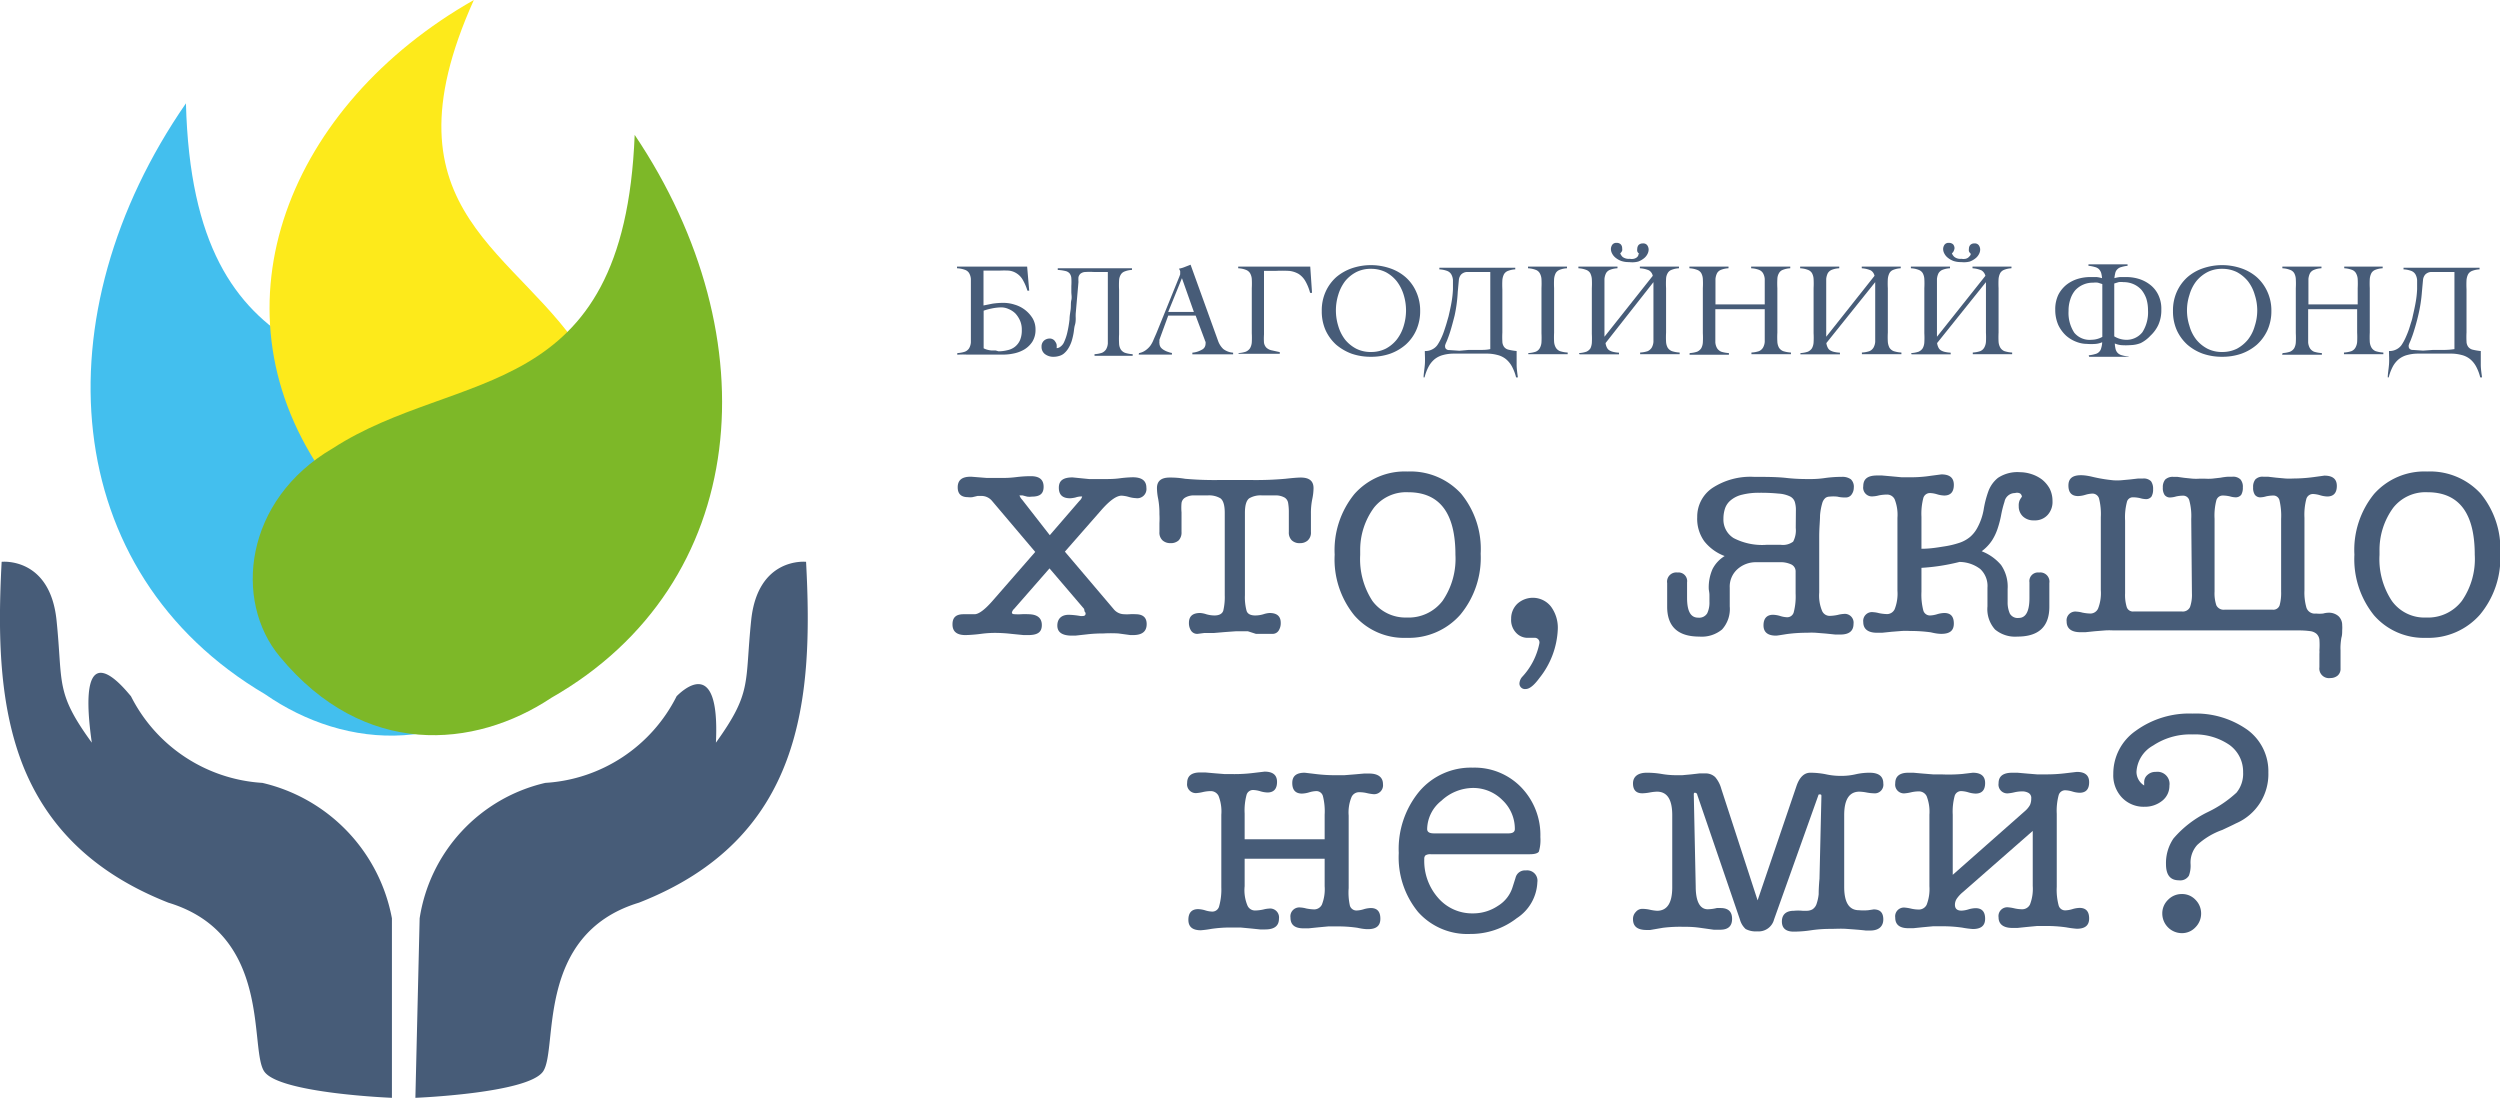 <svg id="Layer_1" data-name="Layer 1" xmlns="http://www.w3.org/2000/svg" viewBox="0 0 182.18 80"><defs><style>.cls-1{fill:#43bfee;}.cls-2{fill:#475c78;}.cls-3{fill:#fdea1b;}.cls-4{fill:#7db828;}</style></defs><path class="cls-1" d="M13.55,7.53c.53,20.72,13.26,17.92,22.74,24.24,6.71,4,7.4,11.75,3.82,16-6.54,7.7-15,6.84-20.78,2.83C4.21,41.68,2.92,22.9,13.55,7.53Z"/><path class="cls-2" d="M69.76,25.85v-.12a2.09,2.09,0,0,0,.55-.1.65.65,0,0,0,.31-.25,1,1,0,0,0,.13-.43c0-.18,0-.4,0-.67V21c0-.27,0-.49,0-.67a1,1,0,0,0-.13-.43.58.58,0,0,0-.31-.24,1.91,1.91,0,0,0-.57-.11v-.12l.73,0h3.61c.26,0,.51,0,.77,0L75,21.18l-.13,0a3.78,3.78,0,0,0-.37-.84,1.34,1.34,0,0,0-.45-.44,1.28,1.28,0,0,0-.54-.18,6.53,6.53,0,0,0-.67,0h-.58l-.27,0-.32,0v2.54l.65-.13a5.39,5.39,0,0,1,.8-.06,2.65,2.65,0,0,1,.82.13,2.28,2.28,0,0,1,1.31,1,1.59,1.59,0,0,1,.21.82,1.62,1.62,0,0,1-.23.88,1.83,1.83,0,0,1-.56.55,2.42,2.42,0,0,1-.76.3,3.58,3.58,0,0,1-.77.09l-.49,0-.52,0-.51,0H70.45C70.2,25.83,70,25.83,69.76,25.85Zm3-.25a2.69,2.69,0,0,0,.65-.08,1.32,1.32,0,0,0,.55-.25,1.29,1.29,0,0,0,.37-.48,1.83,1.83,0,0,0,.13-.75,1.62,1.62,0,0,0-.13-.68,1.87,1.87,0,0,0-.34-.52,1.54,1.54,0,0,0-.49-.32A1.32,1.32,0,0,0,73,22.4a3.55,3.55,0,0,0-.73.08,4,4,0,0,0-.59.16v2.74a1.18,1.18,0,0,0,.25.1,1.8,1.8,0,0,0,.32.06l.31,0Z"/><path class="cls-2" d="M76.78,26a1,1,0,0,1-.65-.21.65.65,0,0,1-.23-.52.57.57,0,0,1,.18-.45.63.63,0,0,1,.41-.15.45.45,0,0,1,.24.06.46.46,0,0,1,.17.17.55.55,0,0,1,.1.22,1.23,1.23,0,0,1,0,.25.45.45,0,0,0,.28-.11.79.79,0,0,0,.27-.35,3.47,3.47,0,0,0,.22-.65,8.15,8.15,0,0,0,.17-1c0-.24.05-.47.08-.71s0-.47.05-.68,0-.41,0-.59,0-.32,0-.44a4.4,4.4,0,0,0,0-.58.62.62,0,0,0-.13-.34.55.55,0,0,0-.3-.17,3.1,3.1,0,0,0-.56-.08v-.12l.78,0h4q.32,0,.63,0v.12a1.63,1.63,0,0,0-.53.11.54.54,0,0,0-.29.24.88.88,0,0,0-.12.43,6.19,6.19,0,0,0,0,.67v3.24a6.19,6.19,0,0,0,0,.67.88.88,0,0,0,.12.43.65.65,0,0,0,.31.25,2.18,2.18,0,0,0,.56.1v.12l-.74,0H80.46c-.23,0-.47,0-.7,0v-.12a2.08,2.08,0,0,0,.54-.1.68.68,0,0,0,.3-.25,1,1,0,0,0,.13-.43c0-.18,0-.4,0-.67V19.82l-.47,0-.55,0a5.4,5.4,0,0,0-.61,0,.61.61,0,0,0-.37.13.51.51,0,0,0-.14.25,2.66,2.66,0,0,0,0,.35l-.2,2.3a3.14,3.14,0,0,0,0,.32c0,.15,0,.32-.06.52s-.06.39-.1.6a5,5,0,0,1-.13.55,2.42,2.42,0,0,1-.27.58,1.57,1.57,0,0,1-.31.35.91.91,0,0,1-.34.17A1.37,1.37,0,0,1,76.78,26Z"/><path class="cls-2" d="M83,25.73a1.16,1.16,0,0,0,.49-.21,1.52,1.52,0,0,0,.34-.33,2,2,0,0,0,.23-.43q.1-.23.21-.48l1.67-4.12L86,20a.36.36,0,0,0,0-.1.64.64,0,0,0,0-.15.91.91,0,0,0-.09-.17,2.1,2.1,0,0,0,.44-.13l.41-.16,2,5.54a1.51,1.51,0,0,0,.38.6,1.33,1.33,0,0,0,.72.27v.12l-.76,0H87.49l-.29,0-.31,0v-.12a1.65,1.65,0,0,0,.68-.21.47.47,0,0,0,.28-.43.4.4,0,0,0,0-.15.94.94,0,0,1-.06-.15L87.13,23h-2l-.64,1.75a1.21,1.21,0,0,0,0,.14.27.27,0,0,0,0,.12.55.55,0,0,0,.1.31.82.82,0,0,0,.25.2,1.3,1.3,0,0,0,.3.13,1.13,1.13,0,0,0,.26.07v.12c-.19,0-.38,0-.58,0H83.56l-.58,0Zm4-3-.87-2.46-1,2.46Z"/><path class="cls-2" d="M90.23,25.73a2.09,2.09,0,0,0,.55-.1.7.7,0,0,0,.31-.25,1,1,0,0,0,.13-.43,6.19,6.19,0,0,0,0-.67V21a6.19,6.19,0,0,0,0-.67,1,1,0,0,0-.13-.43.62.62,0,0,0-.31-.24,1.71,1.71,0,0,0-.55-.11v-.12l.36,0,.46,0h3.68l.36,0h.39l.13,1.91-.14,0a3.54,3.54,0,0,0-.36-.88,1.54,1.54,0,0,0-.48-.5,1.75,1.75,0,0,0-.69-.22,9.31,9.31,0,0,0-1,0h-.42l-.22,0h-.19v4.63a4.51,4.51,0,0,0,0,.61.68.68,0,0,0,.16.34.77.77,0,0,0,.36.2l.63.14v.12l-.83,0H91c-.24,0-.48,0-.72,0Z"/><path class="cls-2" d="M99.9,26a4.26,4.26,0,0,1-1.39-.22,3.78,3.78,0,0,1-1.14-.66,3.25,3.25,0,0,1-.77-1.05,3.38,3.38,0,0,1-.28-1.41,3.3,3.3,0,0,1,.28-1.4,3.18,3.18,0,0,1,.77-1.06,3.56,3.56,0,0,1,1.14-.65,4.32,4.32,0,0,1,2.78,0,3.36,3.36,0,0,1,1.14.65,3.05,3.05,0,0,1,.77,1.06,3.3,3.3,0,0,1,.29,1.4,3.38,3.38,0,0,1-.29,1.41,3.11,3.11,0,0,1-.77,1.05,3.56,3.56,0,0,1-1.14.66A4.22,4.22,0,0,1,99.9,26Zm0-.35a2.38,2.38,0,0,0,1.08-.24,2.57,2.57,0,0,0,.8-.66,3,3,0,0,0,.51-1,3.84,3.84,0,0,0,0-2.26,3.15,3.15,0,0,0-.51-1,2.57,2.57,0,0,0-.8-.66,2.38,2.38,0,0,0-1.08-.24,2.31,2.31,0,0,0-1.07.24,2.61,2.61,0,0,0-.81.66,3.13,3.13,0,0,0-.5,1,3.84,3.84,0,0,0,0,2.26,3,3,0,0,0,.5,1,2.61,2.61,0,0,0,.81.66A2.31,2.31,0,0,0,99.9,25.65Z"/><path class="cls-2" d="M103.74,27.5c0-.25.06-.56.09-.92s0-.7,0-1a1.08,1.08,0,0,0,.56-.13,1,1,0,0,0,.35-.3,3.57,3.57,0,0,0,.29-.52,4.79,4.79,0,0,0,.23-.59c.07-.21.13-.39.18-.57s.09-.31.12-.42c.1-.43.18-.8.23-1.11a7.2,7.2,0,0,0,.09-.86c0-.27,0-.49,0-.67a1,1,0,0,0-.13-.43.6.6,0,0,0-.3-.24,1.91,1.91,0,0,0-.56-.11v-.12l.79,0h4.12c.21,0,.42,0,.62,0v.12a1.69,1.69,0,0,0-.53.11.57.57,0,0,0-.29.24,1.16,1.16,0,0,0-.12.43,6.54,6.54,0,0,0,0,.67v3.15a5.94,5.94,0,0,0,0,.65.69.69,0,0,0,.12.39.55.55,0,0,0,.32.21,4.09,4.09,0,0,0,.6.1c0,.34,0,.69,0,1s.06.67.09.92l-.13,0a3.43,3.43,0,0,0-.3-.79,1.83,1.83,0,0,0-.44-.54,1.59,1.59,0,0,0-.61-.3,3,3,0,0,0-.84-.1h-2.3a3,3,0,0,0-.83.1,1.66,1.66,0,0,0-.61.3,1.83,1.83,0,0,0-.44.54,3.43,3.43,0,0,0-.3.79Zm3.28-2,.79,0c.27,0,.53,0,.79-.06V19.82l-.47,0-.51,0h-.39l-.33,0a.64.64,0,0,0-.43.19.71.71,0,0,0-.16.39l-.08.87A10.75,10.75,0,0,1,106,23c-.12.47-.22.84-.31,1.13s-.13.39-.18.52a2.94,2.94,0,0,1-.13.32,1.6,1.6,0,0,0-.07.19.27.27,0,0,0,0,.12.21.21,0,0,0,.08.16.31.31,0,0,0,.22.07l.74.05Z"/><path class="cls-2" d="M111.37,25.73a2.08,2.08,0,0,0,.54-.1.6.6,0,0,0,.29-.25,1,1,0,0,0,.13-.43,6.54,6.54,0,0,0,0-.67V21a6.54,6.54,0,0,0,0-.67,1,1,0,0,0-.13-.43.56.56,0,0,0-.3-.24,1.83,1.83,0,0,0-.55-.11v-.12l.79,0h1.42q.33,0,.63,0v.12a1.69,1.69,0,0,0-.53.11.57.57,0,0,0-.29.24,1.16,1.16,0,0,0-.12.43,6.54,6.54,0,0,0,0,.67v3.24a6.54,6.54,0,0,0,0,.67,1,1,0,0,0,.13.43.63.63,0,0,0,.3.25,2.26,2.26,0,0,0,.56.1v.12c-.24,0-.49,0-.73,0h-1.45c-.23,0-.46,0-.69,0Z"/><path class="cls-2" d="M115.06,25.73a2.08,2.08,0,0,0,.54-.1.68.68,0,0,0,.3-.25A1.16,1.16,0,0,0,116,25a6.19,6.19,0,0,0,0-.67V21a6.19,6.19,0,0,0,0-.67,1.16,1.16,0,0,0-.12-.43.58.58,0,0,0-.31-.24,1.83,1.83,0,0,0-.55-.11v-.12l.79,0h1.43q.31,0,.63,0v.12a1.7,1.7,0,0,0-.54.11.57.57,0,0,0-.29.24,1.16,1.16,0,0,0-.12.43c0,.18,0,.4,0,.67v3.54l3.52-4.44a.6.6,0,0,0-.28-.4,2,2,0,0,0-.66-.15v-.12l.79,0h1.43q.33,0,.63,0v.12a1.69,1.69,0,0,0-.53.11.54.54,0,0,0-.29.24.88.88,0,0,0-.12.43,6.19,6.19,0,0,0,0,.67v3.24a6.19,6.19,0,0,0,0,.67,1,1,0,0,0,.12.43.65.65,0,0,0,.31.25,2.18,2.18,0,0,0,.56.1v.12c-.24,0-.49,0-.74,0h-1.44l-.7,0v-.12a2.09,2.09,0,0,0,.55-.1.71.71,0,0,0,.29-.25,1,1,0,0,0,.13-.43c0-.18,0-.4,0-.67V20.56L117,25a1,1,0,0,0,.09.31.51.51,0,0,0,.17.21,1,1,0,0,0,.29.12,2.22,2.22,0,0,0,.43.06v.12c-.24,0-.49,0-.73,0h-1.45c-.23,0-.46,0-.69,0Zm3.66-6.63a1.71,1.71,0,0,1-.57-.08,1.46,1.46,0,0,1-.41-.23.94.94,0,0,1-.26-.31.72.72,0,0,1-.09-.34.57.57,0,0,1,.09-.29.35.35,0,0,1,.33-.15.39.39,0,0,1,.3.11.4.4,0,0,1,.1.28.54.54,0,0,1,0,.18.55.55,0,0,1-.14.19.71.71,0,0,0,.18.27.76.76,0,0,0,.51.13.81.81,0,0,0,.29,0,.58.58,0,0,0,.21-.09.71.71,0,0,0,.12-.13c0-.05,0-.1.07-.14a.45.45,0,0,1-.14-.19.62.62,0,0,1,0-.18.45.45,0,0,1,.1-.28.42.42,0,0,1,.31-.11.35.35,0,0,1,.33.15.57.57,0,0,1,.09.29.72.72,0,0,1-.09.34.94.94,0,0,1-.26.31,1.46,1.46,0,0,1-.41.23A1.71,1.71,0,0,1,118.72,19.1Z"/><path class="cls-2" d="M123.13,25.73a2.08,2.08,0,0,0,.54-.1.68.68,0,0,0,.3-.25,1,1,0,0,0,.12-.43,6.19,6.19,0,0,0,0-.67V21a6.19,6.19,0,0,0,0-.67,1,1,0,0,0-.12-.43.58.58,0,0,0-.31-.24,1.83,1.83,0,0,0-.55-.11v-.12l.79,0h1.43q.32,0,.63,0v.12a1.7,1.7,0,0,0-.54.11.57.57,0,0,0-.29.24,1.16,1.16,0,0,0-.12.43c0,.18,0,.4,0,.67v1.18h3.59V21c0-.27,0-.49,0-.67a1,1,0,0,0-.13-.43.6.6,0,0,0-.3-.24,1.84,1.84,0,0,0-.56-.11v-.12l.79,0h1.43q.33,0,.63,0v.12a1.69,1.69,0,0,0-.53.11.54.54,0,0,0-.29.24.88.88,0,0,0-.12.43,6.19,6.19,0,0,0,0,.67v3.24a6.19,6.19,0,0,0,0,.67,1,1,0,0,0,.12.43.65.65,0,0,0,.31.25,2.26,2.26,0,0,0,.56.1v.12c-.24,0-.49,0-.73,0h-1.45l-.7,0v-.12a2.09,2.09,0,0,0,.55-.1.65.65,0,0,0,.29-.25,1,1,0,0,0,.13-.43c0-.18,0-.4,0-.67V22.53H125v1.75c0,.27,0,.49,0,.67a1,1,0,0,0,.13.43.68.68,0,0,0,.3.25,2.36,2.36,0,0,0,.56.1v.12c-.24,0-.49,0-.73,0h-1.44c-.24,0-.47,0-.7,0Z"/><path class="cls-2" d="M131.2,25.73a2.08,2.08,0,0,0,.54-.1.68.68,0,0,0,.3-.25,1,1,0,0,0,.12-.43,6.19,6.19,0,0,0,0-.67V21a6.19,6.19,0,0,0,0-.67,1,1,0,0,0-.12-.43.58.58,0,0,0-.31-.24,1.77,1.77,0,0,0-.55-.11v-.12l.79,0h1.43q.32,0,.63,0v.12a1.7,1.7,0,0,0-.54.11.62.62,0,0,0-.29.24,1.16,1.16,0,0,0-.12.43c0,.18,0,.4,0,.67v3.54l3.52-4.44a.6.6,0,0,0-.28-.4,2,2,0,0,0-.65-.15v-.12l.78,0h1.43q.33,0,.63,0v.12a1.69,1.69,0,0,0-.53.11.54.54,0,0,0-.29.24,1.16,1.16,0,0,0-.12.43,6.19,6.19,0,0,0,0,.67v3.24a6.19,6.19,0,0,0,0,.67,1.16,1.16,0,0,0,.12.43.65.65,0,0,0,.31.25,2.26,2.26,0,0,0,.56.1v.12c-.24,0-.49,0-.73,0h-1.45l-.7,0v-.12a2.09,2.09,0,0,0,.55-.1.65.65,0,0,0,.29-.25,1,1,0,0,0,.13-.43c0-.18,0-.4,0-.67V20.56L133.09,25a1,1,0,0,0,.09.31.51.51,0,0,0,.17.21,1,1,0,0,0,.29.12,2.34,2.34,0,0,0,.44.06v.12l-.74,0H131.9c-.24,0-.47,0-.7,0Z"/><path class="cls-2" d="M139.27,25.73a2.08,2.08,0,0,0,.54-.1.68.68,0,0,0,.3-.25,1,1,0,0,0,.12-.43,6.19,6.19,0,0,0,0-.67V21a6.19,6.19,0,0,0,0-.67,1,1,0,0,0-.12-.43.58.58,0,0,0-.31-.24,1.77,1.77,0,0,0-.55-.11v-.12l.79,0h1.43q.32,0,.63,0v.12a1.7,1.7,0,0,0-.54.11.62.62,0,0,0-.29.24,1.16,1.16,0,0,0-.12.43c0,.18,0,.4,0,.67v3.54l3.53-4.44a.65.65,0,0,0-.29-.4,2,2,0,0,0-.65-.15v-.12l.79,0h1.42q.33,0,.63,0v.12a1.69,1.69,0,0,0-.53.11.57.57,0,0,0-.29.24,1.16,1.16,0,0,0-.12.43,6.54,6.54,0,0,0,0,.67v3.24a6.54,6.54,0,0,0,0,.67,1,1,0,0,0,.13.43.63.63,0,0,0,.3.25,2.26,2.26,0,0,0,.56.1v.12c-.24,0-.49,0-.73,0h-1.45c-.23,0-.46,0-.69,0v-.12a2.08,2.08,0,0,0,.54-.1.6.6,0,0,0,.29-.25,1,1,0,0,0,.13-.43,6.54,6.54,0,0,0,0-.67V20.56L141.16,25a1,1,0,0,0,.09.31.51.51,0,0,0,.17.21,1,1,0,0,0,.29.12,2.34,2.34,0,0,0,.44.06v.12l-.74,0H140c-.24,0-.47,0-.7,0Zm3.66-6.63a1.71,1.71,0,0,1-.57-.08,1.46,1.46,0,0,1-.41-.23.94.94,0,0,1-.26-.31.72.72,0,0,1-.09-.34.57.57,0,0,1,.09-.29.35.35,0,0,1,.33-.15.42.42,0,0,1,.31.11.45.45,0,0,1,.1.28.62.62,0,0,1-.05.18.45.45,0,0,1-.14.19.64.64,0,0,0,.19.27.71.71,0,0,0,.5.13.87.87,0,0,0,.3,0,.53.53,0,0,0,.2-.09l.13-.13a.53.53,0,0,0,.06-.14.55.55,0,0,1-.14-.19.54.54,0,0,1,0-.18.4.4,0,0,1,.1-.28.39.39,0,0,1,.3-.11.35.35,0,0,1,.33.15.57.57,0,0,1,.09.29.72.72,0,0,1-.09.34.94.94,0,0,1-.26.31,1.46,1.46,0,0,1-.41.23A1.71,1.71,0,0,1,142.93,19.1Z"/><path class="cls-2" d="M152.21,25.89a2.31,2.31,0,0,0,.47-.09.57.57,0,0,0,.44-.44,1.53,1.53,0,0,0,.07-.42,1.54,1.54,0,0,1-.47.12,4,4,0,0,1-.65,0,2.14,2.14,0,0,1-.76-.15,2.42,2.42,0,0,1-.75-.45,2.54,2.54,0,0,1-.57-.78,2.76,2.76,0,0,1-.22-1.12,2.44,2.44,0,0,1,.23-1.09,2.28,2.28,0,0,1,.6-.73,2.55,2.55,0,0,1,.82-.42,3.11,3.11,0,0,1,.9-.13l.47,0a2.7,2.7,0,0,1,.39.08,1.93,1.93,0,0,0-.07-.4.76.76,0,0,0-.16-.26.62.62,0,0,0-.29-.15,2.31,2.31,0,0,0-.47-.09v-.11l.79,0h1.43l.63,0v.11a2.23,2.23,0,0,0-.45.09.58.58,0,0,0-.28.15.54.54,0,0,0-.16.26,3,3,0,0,0-.07.4,2.57,2.57,0,0,1,.4-.08l.47,0a3.11,3.11,0,0,1,.9.13,2.55,2.55,0,0,1,.82.42,2.05,2.05,0,0,1,.6.73,2.31,2.31,0,0,1,.23,1.09,2.6,2.6,0,0,1-.22,1.12,2.54,2.54,0,0,1-.57.78A2.49,2.49,0,0,1,156,25a2.18,2.18,0,0,1-.76.15,4.22,4.22,0,0,1-.67,0,1.55,1.55,0,0,1-.46-.12,2.11,2.11,0,0,0,.06.42.64.64,0,0,0,.16.28.66.66,0,0,0,.3.16,2.54,2.54,0,0,0,.49.09V26l-.74,0h-1.44l-.7,0Zm.2-1.13a1.67,1.67,0,0,0,.79-.21V20.7l-.32-.1a1.27,1.27,0,0,0-.34,0,1.73,1.73,0,0,0-1.32.56,1.93,1.93,0,0,0-.35.65,2.57,2.57,0,0,0-.13.85,2.62,2.62,0,0,0,.42,1.59A1.45,1.45,0,0,0,152.41,24.76Zm2.46,0a1.47,1.47,0,0,0,1.25-.55,2.69,2.69,0,0,0,.41-1.59,2.86,2.86,0,0,0-.12-.85,2.14,2.14,0,0,0-.36-.65,1.7,1.7,0,0,0-.57-.41,1.79,1.79,0,0,0-.75-.15,1.22,1.22,0,0,0-.34,0l-.32.1v3.85A1.71,1.71,0,0,0,154.87,24.76Z"/><path class="cls-2" d="M161.93,26a4.26,4.26,0,0,1-1.39-.22,3.56,3.56,0,0,1-1.14-.66,3.25,3.25,0,0,1-.77-1.05,3.38,3.38,0,0,1-.28-1.41,3.3,3.3,0,0,1,.28-1.4,3.18,3.18,0,0,1,.77-1.06,3.36,3.36,0,0,1,1.14-.65,4.32,4.32,0,0,1,2.78,0,3.36,3.36,0,0,1,1.14.65,3.18,3.18,0,0,1,.77,1.06,3.3,3.3,0,0,1,.29,1.4,3.38,3.38,0,0,1-.29,1.41,3.25,3.25,0,0,1-.77,1.05,3.56,3.56,0,0,1-1.14.66A4.26,4.26,0,0,1,161.93,26Zm0-.35a2.38,2.38,0,0,0,1.08-.24,2.69,2.69,0,0,0,.8-.66,2.83,2.83,0,0,0,.5-1,3.64,3.64,0,0,0,0-2.26,2.93,2.93,0,0,0-.5-1,2.69,2.69,0,0,0-.8-.66,2.38,2.38,0,0,0-1.08-.24,2.31,2.31,0,0,0-1.07.24,2.61,2.61,0,0,0-.81.66,2.93,2.93,0,0,0-.5,1,3.64,3.64,0,0,0,0,2.26,2.83,2.83,0,0,0,.5,1,2.61,2.61,0,0,0,.81.66A2.31,2.31,0,0,0,161.93,25.65Z"/><path class="cls-2" d="M166.34,25.73a2.08,2.08,0,0,0,.54-.1.68.68,0,0,0,.3-.25,1,1,0,0,0,.12-.43,6.19,6.19,0,0,0,0-.67V21a6.19,6.19,0,0,0,0-.67,1,1,0,0,0-.12-.43.58.58,0,0,0-.31-.24,1.77,1.77,0,0,0-.55-.11v-.12l.79,0h1.43q.32,0,.63,0v.12a1.57,1.57,0,0,0-.53.11.6.6,0,0,0-.3.24,1.16,1.16,0,0,0-.12.43c0,.18,0,.4,0,.67v1.18h3.59V21a6.54,6.54,0,0,0,0-.67,1,1,0,0,0-.13-.43.56.56,0,0,0-.3-.24,1.83,1.83,0,0,0-.55-.11v-.12l.79,0H173q.33,0,.63,0v.12a1.69,1.69,0,0,0-.53.11.57.57,0,0,0-.29.24,1.16,1.16,0,0,0-.12.43,6.54,6.54,0,0,0,0,.67v3.24a6.54,6.54,0,0,0,0,.67,1,1,0,0,0,.13.43.63.63,0,0,0,.3.25,2.26,2.26,0,0,0,.56.1v.12c-.24,0-.49,0-.73,0H171.5c-.23,0-.46,0-.69,0v-.12a2.08,2.08,0,0,0,.54-.1.6.6,0,0,0,.29-.25,1,1,0,0,0,.13-.43,6.54,6.54,0,0,0,0-.67V22.53H168.2v1.75c0,.27,0,.49,0,.67a1,1,0,0,0,.13.43.68.68,0,0,0,.3.25,2.36,2.36,0,0,0,.57.1v.12l-.74,0H167c-.24,0-.47,0-.7,0Z"/><path class="cls-2" d="M174,27.5c0-.25.06-.56.09-.92s0-.7,0-1a1.08,1.08,0,0,0,.56-.13,1,1,0,0,0,.35-.3,3.57,3.57,0,0,0,.29-.52c.09-.2.17-.39.24-.59s.12-.39.18-.57.09-.31.11-.42c.1-.43.18-.8.23-1.11a7.2,7.2,0,0,0,.09-.86c0-.27,0-.49,0-.67a1,1,0,0,0-.13-.43.6.6,0,0,0-.3-.24,1.84,1.84,0,0,0-.56-.11v-.12l.79,0h4.12l.63,0v.12a1.7,1.7,0,0,0-.54.11.57.57,0,0,0-.29.24,1.16,1.16,0,0,0-.12.43,6.54,6.54,0,0,0,0,.67v3.15a5.94,5.94,0,0,0,0,.65.69.69,0,0,0,.12.39.58.58,0,0,0,.32.21,4.09,4.09,0,0,0,.6.1c0,.34,0,.69,0,1s.06.67.09.92l-.13,0a3.43,3.43,0,0,0-.3-.79,1.83,1.83,0,0,0-.44-.54,1.59,1.59,0,0,0-.61-.3,3,3,0,0,0-.84-.1h-2.3a3,3,0,0,0-.83.1,1.66,1.66,0,0,0-.61.3,1.83,1.83,0,0,0-.44.54,3.43,3.43,0,0,0-.3.79Zm3.29-2,.79,0q.39,0,.78-.06V19.82l-.47,0-.51,0h-.39l-.33,0a.64.64,0,0,0-.43.19.71.71,0,0,0-.16.39l-.08.87a10.75,10.75,0,0,1-.27,1.72c-.11.47-.22.84-.31,1.13s-.13.39-.18.52a2.94,2.94,0,0,1-.13.32,1.6,1.6,0,0,0-.07.19.27.27,0,0,0,0,.12.21.21,0,0,0,.08.16.31.31,0,0,0,.22.07l.74.05Z"/><path class="cls-2" d="M.12,40.94s3.52-.38,4,4.26S4,50.42,6.69,54.12c-1.24-8.73,2.6-3.64,2.85-3.39a11.52,11.52,0,0,0,9.58,6.32,12.49,12.49,0,0,1,9.44,9.87c0,1.27,0,13.08,0,13.08s-8.15-.32-9.29-1.9.64-10-7-12.32C6.61,63.55,3.45,60.08,1.76,56-.09,51.47-.16,46.19.12,40.94Z"/><path class="cls-2" d="M58.74,40.94s-3.52-.38-4,4.26.09,5.22-2.57,8.92c.32-6.6-2.6-3.64-2.86-3.39a11.48,11.48,0,0,1-9.57,6.32,12,12,0,0,0-9.16,9.87L30.27,80s8.14-.32,9.29-1.9-.64-10,7-12.32C58.52,61.1,59.28,51,58.74,40.94Z"/><path class="cls-2" d="M72.29,43.83l3.15-3.61L72.29,36.5a1,1,0,0,0-.78-.36l-.27,0-.38.09a1.29,1.29,0,0,1-.32,0q-.75,0-.75-.72c0-.52.31-.77.93-.77h.07l1.13.09c.38,0,.7,0,1,0s.63,0,1.12-.06.84-.07,1.08-.07c.62,0,.93.25.93.77s-.28.72-.86.72a1.27,1.27,0,0,1-.34,0l-.34-.09h-.13c-.06,0-.09,0-.09,0a.91.91,0,0,0,.2.32L76.5,39l2.16-2.5a.62.62,0,0,0,.2-.32s0,0-.11,0a1.41,1.41,0,0,0-.37.07,2,2,0,0,1-.4.06c-.55,0-.82-.25-.82-.77s.32-.75,1-.75l1.21.12c.33,0,.68,0,1.06,0s.78,0,1.2-.06a8.67,8.67,0,0,1,.91-.07c.67,0,1,.25,1,.77a.67.67,0,0,1-.77.75,2.16,2.16,0,0,1-.52-.09,2.24,2.24,0,0,0-.52-.09q-.56,0-1.5,1.08l-2.63,3,3.54,4.17a1,1,0,0,0,.77.39,3.21,3.21,0,0,0,.42,0,2.82,2.82,0,0,1,.42,0q.81,0,.81.72c0,.53-.32.8-1,.8h-.18l-.89-.12a9.75,9.75,0,0,0-1.08,0,10.14,10.14,0,0,0-1.23.07l-.82.09h-.25c-.71,0-1.06-.25-1.06-.73s.28-.79.84-.79a5.73,5.73,0,0,1,.84.09.51.51,0,0,0,.16,0c.15,0,.22-.06.22-.18a.19.19,0,0,0-.07-.14L79,44.37l-2.52-2.95L73.9,44.37a.49.49,0,0,0-.16.27c0,.08.07.12.22.12a3.89,3.89,0,0,0,.48,0,3.5,3.5,0,0,1,.48,0c.65,0,1,.26,1,.79s-.32.73-1,.73H74.6l-.91-.09a10.89,10.89,0,0,0-1.2-.07,7.61,7.61,0,0,0-1,.07,10.8,10.8,0,0,1-1.13.09c-.64,0-.95-.26-.95-.78s.27-.74.81-.74l.41,0,.41,0Q71.49,44.73,72.29,43.83Z"/><path class="cls-2" d="M87.28,46.19a.53.53,0,0,1-.49-.24,1,1,0,0,1-.15-.56c0-.48.27-.72.82-.72a1.76,1.76,0,0,1,.44.09,2.18,2.18,0,0,0,.6.09c.35,0,.56-.12.64-.34a4.3,4.3,0,0,0,.11-1.14v-6c0-.56-.11-.91-.32-1.06a1.62,1.62,0,0,0-.9-.21q-.69,0-1.08,0a1.23,1.23,0,0,0-.6.17.55.55,0,0,0-.25.39,3.86,3.86,0,0,0,0,.68c0,.07,0,.18,0,.3l0,.41c0,.15,0,.29,0,.42s0,.24,0,.3a.82.82,0,0,1-.21.61.85.85,0,0,1-.61.2.84.84,0,0,1-.55-.19.76.76,0,0,1-.24-.62c0-.17,0-.39,0-.65a5.73,5.73,0,0,0,0-.65,5.85,5.85,0,0,0-.09-1.11,4.07,4.07,0,0,1-.09-.79c0-.52.31-.77.93-.77.21,0,.58,0,1.12.09a24.08,24.08,0,0,0,2.44.09h2.42a24,24,0,0,0,2.44-.09c.54-.06.91-.09,1.13-.09.62,0,.93.25.93.77a4.07,4.07,0,0,1-.09.79,5.07,5.07,0,0,0-.1,1.11c0,.17,0,.39,0,.65s0,.48,0,.65a.76.76,0,0,1-.24.62.82.82,0,0,1-.55.19.81.81,0,0,1-.6-.2.79.79,0,0,1-.22-.61c0-.06,0-.16,0-.3l0-.42c0-.14,0-.28,0-.41s0-.23,0-.3a3.86,3.86,0,0,0-.05-.68.57.57,0,0,0-.24-.39,1.31,1.31,0,0,0-.61-.17c-.26,0-.62,0-1.07,0a1.63,1.63,0,0,0-.91.21c-.21.15-.32.5-.32,1.06v6a3.83,3.83,0,0,0,.12,1.14c.07.22.28.34.63.34a2.08,2.08,0,0,0,.6-.09,1.85,1.85,0,0,1,.44-.09c.55,0,.82.24.82.72a1,1,0,0,1-.15.56.52.52,0,0,1-.48.24l-.48,0-.7,0L90.93,46,90.09,46l-.84.06-.82.07-.69,0Z"/><path class="cls-2" d="M102.5,46.48a4.8,4.8,0,0,1-3.81-1.64,6.47,6.47,0,0,1-1.43-4.42A6.47,6.47,0,0,1,98.7,36a4.9,4.9,0,0,1,3.87-1.64,5,5,0,0,1,3.9,1.61,6.36,6.36,0,0,1,1.43,4.38,6.5,6.5,0,0,1-1.48,4.44A5,5,0,0,1,102.5,46.48Zm.11-10.61A3,3,0,0,0,100.12,37a5.2,5.2,0,0,0-1,3.15v.29a5.58,5.58,0,0,0,.89,3.35A3,3,0,0,0,102.52,45a3.11,3.11,0,0,0,2.6-1.21,5.42,5.42,0,0,0,.94-3.37Q106.06,35.87,102.61,35.87Z"/><path class="cls-2" d="M112.18,46.87a.34.34,0,0,0-.38-.39h-.46a1.14,1.14,0,0,1-.87-.38,1.35,1.35,0,0,1-.35-1,1.49,1.49,0,0,1,.45-1.1,1.68,1.68,0,0,1,2.45.2,2.6,2.6,0,0,1,.5,1.65,6.09,6.09,0,0,1-1.34,3.56c-.39.53-.72.8-1,.8a.4.4,0,0,1-.45-.46.81.81,0,0,1,.18-.41A5,5,0,0,0,112.18,46.87Z"/><path class="cls-2" d="M124.52,42.9a3.29,3.29,0,0,1,.28-1.44,2.39,2.39,0,0,1,.88-.94,3.42,3.42,0,0,1-1.48-1.07,2.8,2.8,0,0,1-.52-1.77,2.52,2.52,0,0,1,1.09-2.11,5.06,5.06,0,0,1,3.06-.82c.85,0,1.64,0,2.36.08s1.29.08,1.7.08a7.16,7.16,0,0,0,1.13-.08,8.79,8.79,0,0,1,1.19-.08,1.05,1.05,0,0,1,.67.18.75.75,0,0,1,.21.61.85.85,0,0,1-.15.48.5.5,0,0,1-.46.23,2.17,2.17,0,0,1-.59-.06,2.79,2.79,0,0,0-.57,0,.52.52,0,0,0-.29.09.77.77,0,0,0-.24.39,4.36,4.36,0,0,0-.16.89c0,.38-.06.9-.06,1.55v4.07a2.89,2.89,0,0,0,.21,1.34.6.6,0,0,0,.54.36,3.07,3.07,0,0,0,.6-.07,2.15,2.15,0,0,1,.42-.07.64.64,0,0,1,.73.72c0,.52-.32.78-.95.78l-.38,0-.68-.07-.75-.06a5.1,5.1,0,0,0-.6,0,11.09,11.09,0,0,0-1.53.1c-.43.07-.68.11-.76.11-.6,0-.91-.25-.91-.75s.24-.77.7-.77a2,2,0,0,1,.52.09,1.9,1.9,0,0,0,.49.09.49.49,0,0,0,.49-.35,4.56,4.56,0,0,0,.14-1.38V41.67a.56.56,0,0,0-.32-.54,1.84,1.84,0,0,0-.85-.16H128a2,2,0,0,0-1.38.5,1.7,1.7,0,0,0-.57,1.36c0,.24,0,.48,0,.71s0,.45,0,.65a2.22,2.22,0,0,1-.56,1.68,2.32,2.32,0,0,1-1.65.52c-1.57,0-2.35-.73-2.35-2.18V42.49a.67.67,0,0,1,.75-.77.63.63,0,0,1,.7.72v1.12c0,1,.27,1.45.81,1.45a.68.68,0,0,0,.66-.32,1.82,1.82,0,0,0,.16-.84c0-.12,0-.28,0-.48S124.52,43,124.52,42.9Zm6.35-5.69a2,2,0,0,0-.08-.64.69.69,0,0,0-.36-.4,2.26,2.26,0,0,0-.81-.2,13.11,13.11,0,0,0-1.42-.06,4.9,4.9,0,0,0-1.25.14,2,2,0,0,0-.81.39,1.34,1.34,0,0,0-.43.6,2.39,2.39,0,0,0-.12.77,1.58,1.58,0,0,0,.74,1.4,4.51,4.51,0,0,0,2.43.49h1a1.24,1.24,0,0,0,.91-.23,1.76,1.76,0,0,0,.19-1Z"/><path class="cls-2" d="M146.84,35.93a.78.78,0,0,0-.77.64,7.57,7.57,0,0,0-.25,1,7.32,7.32,0,0,1-.24.92,3.9,3.9,0,0,1-.41.88,3.13,3.13,0,0,1-.76.8,3.53,3.53,0,0,1,1.41,1,2.78,2.78,0,0,1,.48,1.75c0,.12,0,.28,0,.47s0,.36,0,.48a2,2,0,0,0,.16.84.65.65,0,0,0,.65.32c.52,0,.78-.49.78-1.45V42.44a.63.63,0,0,1,.7-.72.67.67,0,0,1,.75.77v1.72c0,1.45-.77,2.18-2.33,2.18a2.28,2.28,0,0,1-1.63-.52,2.22,2.22,0,0,1-.55-1.68c0-.2,0-.41,0-.65s0-.47,0-.71a1.69,1.69,0,0,0-.53-1.37,2.54,2.54,0,0,0-1.51-.51,14.85,14.85,0,0,1-2.77.43v1.74a4.56,4.56,0,0,0,.14,1.38.5.5,0,0,0,.5.35,2,2,0,0,0,.5-.09,2,2,0,0,1,.52-.09c.47,0,.7.25.7.77s-.3.75-.91.75c-.07,0-.32,0-.76-.11a11.09,11.09,0,0,0-1.53-.1,5.1,5.1,0,0,0-.6,0l-.75.06-.68.07-.37,0c-.64,0-1-.26-1-.78a.64.64,0,0,1,.72-.72,2,2,0,0,1,.42.07,3.26,3.26,0,0,0,.6.07.62.62,0,0,0,.55-.36,3.09,3.09,0,0,0,.2-1.35v-5.3a3.09,3.09,0,0,0-.2-1.35.61.61,0,0,0-.55-.35,3.21,3.21,0,0,0-.6.06,2,2,0,0,1-.42.07.64.64,0,0,1-.72-.74c0-.52.31-.78,1-.78l.37,0,.68.06.75.07.6,0a9.61,9.61,0,0,0,1.53-.11l.76-.1c.61,0,.91.25.91.76s-.23.78-.7.78a2,2,0,0,1-.52-.09,2,2,0,0,0-.5-.09.5.5,0,0,0-.5.35,4.56,4.56,0,0,0-.14,1.38v2.33c.65,0,1.2-.1,1.65-.17a6.49,6.49,0,0,0,1.13-.27,2.39,2.39,0,0,0,.76-.42,2.3,2.3,0,0,0,.5-.61,4.34,4.34,0,0,0,.49-1.36,7.29,7.29,0,0,1,.34-1.34,2.23,2.23,0,0,1,.71-1,2.57,2.57,0,0,1,1.61-.41,2.73,2.73,0,0,1,.83.14,2.6,2.6,0,0,1,.76.39,2.24,2.24,0,0,1,.56.66,2,2,0,0,1,.21.92,1.4,1.4,0,0,1-.35,1,1.24,1.24,0,0,1-1,.4,1.11,1.11,0,0,1-.81-.29,1,1,0,0,1-.3-.75.93.93,0,0,1,.07-.43,1.53,1.53,0,0,1,.16-.25.32.32,0,0,0-.13-.24A.5.5,0,0,0,146.84,35.93Z"/><path class="cls-2" d="M159.68,37.82a4.32,4.32,0,0,0-.14-1.35.46.46,0,0,0-.45-.35,2.37,2.37,0,0,0-.52.06,1.68,1.68,0,0,1-.39.07.49.49,0,0,1-.44-.18.9.9,0,0,1-.13-.54.87.87,0,0,1,.17-.58.79.79,0,0,1,.6-.2l.29,0,.5.07.59.06a3.74,3.74,0,0,0,.55,0h.34a4,4,0,0,0,.55,0l.62-.07a4.22,4.22,0,0,1,.54-.07l.31,0a.76.76,0,0,1,.6.2.82.82,0,0,1,.17.58,1,1,0,0,1-.12.54.51.51,0,0,1-.44.18,1.6,1.6,0,0,1-.39-.07,2.44,2.44,0,0,0-.52-.06.48.48,0,0,0-.46.35,4.42,4.42,0,0,0-.13,1.35v5.3a2.73,2.73,0,0,0,.13,1,.59.59,0,0,0,.59.32h3.52a.48.48,0,0,0,.5-.32,3.39,3.39,0,0,0,.11-1v-5.3a4.89,4.89,0,0,0-.12-1.35.45.45,0,0,0-.44-.35,2.53,2.53,0,0,0-.53.06,1.62,1.62,0,0,1-.38.07.49.49,0,0,1-.44-.18.9.9,0,0,1-.13-.54.87.87,0,0,1,.16-.58.73.73,0,0,1,.59-.2l.34,0,.6.07.67.06a4.26,4.26,0,0,0,.54,0,11.52,11.52,0,0,0,1.49-.1l.8-.11c.61,0,.91.25.91.75s-.23.77-.7.77a2,2,0,0,1-.52-.09,2,2,0,0,0-.5-.09.5.5,0,0,0-.5.35,4.56,4.56,0,0,0-.14,1.38v5.3a3.92,3.92,0,0,0,.15,1.27.64.64,0,0,0,.69.41,2.62,2.62,0,0,0,.52,0,1.62,1.62,0,0,1,.37-.06,1.06,1.06,0,0,1,.76.26.89.89,0,0,1,.26.65,2.32,2.32,0,0,1,0,.37c0,.17,0,.36-.06.55a5.24,5.24,0,0,0-.06.54,3,3,0,0,0,0,.37q0,.27,0,.63t0,.69a.64.64,0,0,1-.21.52.81.81,0,0,1-.53.18.7.7,0,0,1-.8-.79c0-.06,0-.15,0-.27s0-.25,0-.37l0-.34a1.38,1.38,0,0,0,0-.25,5.3,5.3,0,0,0,0-.77.69.69,0,0,0-.22-.44.88.88,0,0,0-.47-.19,6.14,6.14,0,0,0-.85-.05H154a5.1,5.1,0,0,0-.6,0l-.75.06-.68.07-.37,0c-.64,0-1-.26-1-.78a.64.64,0,0,1,.72-.72,2,2,0,0,1,.42.07,3.26,3.26,0,0,0,.6.07.62.62,0,0,0,.55-.36,3.09,3.09,0,0,0,.2-1.35v-5.3a4.66,4.66,0,0,0-.13-1.38.5.5,0,0,0-.5-.35,2,2,0,0,0-.5.09,2,2,0,0,1-.52.09c-.47,0-.71-.25-.71-.77s.31-.75.91-.75c.08,0,.34,0,.81.11A11.36,11.36,0,0,0,154,35a4.27,4.27,0,0,0,.55,0l.66-.06.61-.07.34,0a.75.75,0,0,1,.59.2.94.94,0,0,1,.15.58,1,1,0,0,1-.12.54.49.49,0,0,1-.44.18,1.6,1.6,0,0,1-.39-.07,2.37,2.37,0,0,0-.52-.06.44.44,0,0,0-.44.35,4.42,4.42,0,0,0-.13,1.35v5.3a3,3,0,0,0,.12,1,.47.47,0,0,0,.5.32H159a.58.58,0,0,0,.59-.32,2.69,2.69,0,0,0,.14-1Z"/><path class="cls-2" d="M176.78,46.48A4.8,4.8,0,0,1,173,44.84a6.52,6.52,0,0,1-1.43-4.42A6.47,6.47,0,0,1,173,36a4.9,4.9,0,0,1,3.87-1.64,5,5,0,0,1,3.9,1.61,6.36,6.36,0,0,1,1.43,4.38,6.46,6.46,0,0,1-1.48,4.44A5,5,0,0,1,176.78,46.48Zm.11-10.61A3,3,0,0,0,174.4,37a5.2,5.2,0,0,0-1,3.15v.29a5.51,5.51,0,0,0,.9,3.35A2.92,2.92,0,0,0,176.8,45a3.1,3.1,0,0,0,2.6-1.21,5.36,5.36,0,0,0,.94-3.37Q180.34,35.87,176.89,35.87Z"/><path class="cls-2" d="M90.7,61.16h5.83V59.37A4.53,4.53,0,0,0,96.4,58a.49.49,0,0,0-.5-.35,2,2,0,0,0-.5.09,2,2,0,0,1-.52.09c-.47,0-.71-.26-.71-.77s.3-.75.91-.75l.76.09a11.25,11.25,0,0,0,1.53.09l.6,0,.75-.06.68-.06.38,0c.63,0,1,.26,1,.77a.65.65,0,0,1-.73.73,3.44,3.44,0,0,1-.42-.07,2.46,2.46,0,0,0-.6-.07.6.6,0,0,0-.54.35,2.94,2.94,0,0,0-.21,1.35v5.29A4.43,4.43,0,0,0,98.37,66a.5.5,0,0,0,.5.35,2,2,0,0,0,.5-.09,2,2,0,0,1,.52-.09c.47,0,.7.26.7.78s-.3.76-.91.76c-.07,0-.32,0-.76-.1a9.72,9.72,0,0,0-1.53-.1l-.6,0-.75.07-.68.07-.37,0c-.64,0-.95-.26-.95-.78a.65.65,0,0,1,.72-.74,2,2,0,0,1,.42.07,3.26,3.26,0,0,0,.6.07.63.63,0,0,0,.55-.35,3.06,3.06,0,0,0,.2-1.34v-2H90.7v2A2.89,2.89,0,0,0,90.91,66a.6.6,0,0,0,.54.35,3.07,3.07,0,0,0,.6-.07,2.15,2.15,0,0,1,.42-.07.65.65,0,0,1,.73.74q0,.78-1,.78l-.37,0-.68-.07-.75-.07-.6,0a9.72,9.72,0,0,0-1.53.1,7.25,7.25,0,0,1-.76.1c-.61,0-.91-.25-.91-.76s.24-.78.71-.78a2,2,0,0,1,.52.09,1.89,1.89,0,0,0,.5.09.51.51,0,0,0,.5-.35A4.53,4.53,0,0,0,89,64.66V59.37A3.12,3.12,0,0,0,88.8,58a.63.63,0,0,0-.55-.35,2.58,2.58,0,0,0-.6.07,2.92,2.92,0,0,1-.42.07.64.64,0,0,1-.72-.73c0-.51.31-.77.95-.77l.37,0,.68.06.75.06.6,0a11.25,11.25,0,0,0,1.53-.09l.76-.09c.61,0,.91.25.91.75s-.23.77-.7.77a2,2,0,0,1-.52-.09,2,2,0,0,0-.5-.09.49.49,0,0,0-.5.35,4.43,4.43,0,0,0-.14,1.37Z"/><path class="cls-2" d="M112.25,61a3,3,0,0,1-.11,1.06c-.08.12-.3.19-.66.19h-7.21a.66.66,0,0,0-.39.08.33.33,0,0,0-.09.26,4.07,4.07,0,0,0,1,2.83,3.27,3.27,0,0,0,2.54,1.14,3.23,3.23,0,0,0,1.83-.55,2.44,2.44,0,0,0,1.07-1.38l.21-.66a.7.7,0,0,1,.75-.54.75.75,0,0,1,.84.86,3.28,3.28,0,0,1-1.5,2.62,5.48,5.48,0,0,1-3.4,1.15,4.81,4.81,0,0,1-3.79-1.6,6.28,6.28,0,0,1-1.41-4.3,6.58,6.58,0,0,1,1.5-4.49,4.93,4.93,0,0,1,3.9-1.73,4.72,4.72,0,0,1,3.52,1.43A5,5,0,0,1,112.25,61ZM104,60.41c0,.22.16.32.5.32h5.42c.31,0,.47-.1.47-.32a2.88,2.88,0,0,0-.9-2.1,3,3,0,0,0-2.14-.89,3.41,3.41,0,0,0-2.31.93A2.69,2.69,0,0,0,104,60.41Z"/><path class="cls-2" d="M128.08,65.61l2.84-8.35c.22-.63.56-.95,1-.95a5.83,5.83,0,0,1,1.12.11,4.94,4.94,0,0,0,1.1.12,4.63,4.63,0,0,0,1.1-.12,4.56,4.56,0,0,1,1-.11q1,0,1,.78a.63.63,0,0,1-.7.72,3.28,3.28,0,0,1-.52-.06,3.28,3.28,0,0,0-.52-.06q-1.11,0-1.11,1.71v5.23c0,1.14.36,1.7,1.08,1.7a3.85,3.85,0,0,0,.67,0l.4-.06c.47,0,.7.24.7.73s-.31.81-.95.81h-.06l-.26,0c-.51-.06-1-.09-1.41-.12s-.83,0-1.17,0a9.55,9.55,0,0,0-1.41.1,8.61,8.61,0,0,1-1.27.1c-.57,0-.86-.25-.86-.74s.29-.78.88-.78a3.21,3.21,0,0,1,.63,0l.26,0a.88.88,0,0,0,.45-.1.75.75,0,0,0,.3-.38,3.25,3.25,0,0,0,.16-.72q0-.47.06-1.14l.14-6c0-.09,0-.14-.11-.14s-.09,0-.14.14L129.28,67a1.16,1.16,0,0,1-1.22.87,1.57,1.57,0,0,1-.85-.17,1.45,1.45,0,0,1-.42-.7l-3.11-9.09c0-.09-.1-.14-.16-.14s-.09,0-.09.14l.14,6.69c0,1.1.31,1.66.88,1.66a3,3,0,0,0,.66-.09h.27c.56,0,.84.26.84.79s-.29.79-.86.79h-.2l-.28,0-1-.14a7.16,7.16,0,0,0-1.13-.07,10.32,10.32,0,0,0-1.57.07l-.93.16-.13,0H120c-.68,0-1-.26-1-.79a.72.72,0,0,1,.21-.53.6.6,0,0,1,.47-.22,2.6,2.6,0,0,1,.58.07,3.3,3.3,0,0,0,.49.07q1.11,0,1.11-1.71V59.4q0-1.71-1.11-1.71a3.38,3.38,0,0,0-.53.06,3.48,3.48,0,0,1-.54.06c-.45,0-.68-.24-.68-.72s.34-.78,1-.78a6.41,6.41,0,0,1,1.09.09,6.18,6.18,0,0,0,1,.09l.5,0,.65-.06.61-.07.42,0a1,1,0,0,1,.72.27,2.18,2.18,0,0,1,.44.84Z"/><path class="cls-2" d="M147.38,57.67a2.58,2.58,0,0,0-.6.07,2.92,2.92,0,0,1-.42.07.64.64,0,0,1-.72-.73c0-.51.32-.77,1-.77l.38,0,.68.06.74.06.6,0a11.4,11.4,0,0,0,1.54-.09l.76-.09q.9,0,.9.75c0,.51-.23.77-.7.77a2,2,0,0,1-.52-.09,2,2,0,0,0-.5-.09.49.49,0,0,0-.5.35,4.43,4.43,0,0,0-.14,1.37v5.31a4.43,4.43,0,0,0,.14,1.37.49.49,0,0,0,.5.35,2,2,0,0,0,.5-.09,2,2,0,0,1,.52-.09c.47,0,.7.26.7.77s-.3.75-.9.75a7.25,7.25,0,0,1-.76-.1,9.86,9.86,0,0,0-1.54-.1l-.6,0-.74.07-.68.07-.38,0c-.63,0-1-.26-1-.77a.64.64,0,0,1,.72-.73,2.92,2.92,0,0,1,.42.07,2.58,2.58,0,0,0,.6.07.63.63,0,0,0,.55-.35,3.15,3.15,0,0,0,.2-1.35V60.55L143.05,65a2.37,2.37,0,0,0-.45.48.8.8,0,0,0-.14.45c0,.29.16.43.48.43a2,2,0,0,0,.5-.09,2,2,0,0,1,.52-.09c.47,0,.7.26.7.77s-.3.75-.9.75a7.25,7.25,0,0,1-.76-.1,9.94,9.94,0,0,0-1.54-.1l-.6,0-.75.07-.68.07-.37,0c-.63,0-.95-.26-.95-.77a.64.64,0,0,1,.72-.73,2.92,2.92,0,0,1,.42.07,2.58,2.58,0,0,0,.6.07.63.63,0,0,0,.55-.35,3.15,3.15,0,0,0,.2-1.35V59.37a3.15,3.15,0,0,0-.2-1.35.63.63,0,0,0-.55-.35,2.58,2.58,0,0,0-.6.07,2.92,2.92,0,0,1-.42.07.64.64,0,0,1-.72-.73c0-.51.32-.77.95-.77l.37,0,.68.06.75.06.6,0A11.51,11.51,0,0,0,143,56.4l.76-.09q.9,0,.9.75c0,.51-.23.77-.7.77a2,2,0,0,1-.52-.09,2,2,0,0,0-.5-.09.49.49,0,0,0-.5.35,4.43,4.43,0,0,0-.14,1.37v4.38l5.29-4.67a1.64,1.64,0,0,0,.34-.42,1.13,1.13,0,0,0,.09-.47.41.41,0,0,0-.22-.42A.92.92,0,0,0,147.38,57.67Z"/><path class="cls-2" d="M155.69,56.24a1.17,1.17,0,0,0,.56,1V57a.68.68,0,0,1,.24-.53.84.84,0,0,1,.6-.22.88.88,0,0,1,1,1,1.38,1.38,0,0,1-.52,1.1,2,2,0,0,1-1.29.44,2.18,2.18,0,0,1-1.65-.67A2.35,2.35,0,0,1,154,56.4a3.8,3.8,0,0,1,1.63-3.14A6.62,6.62,0,0,1,159.77,52a6.5,6.5,0,0,1,4,1.18,3.74,3.74,0,0,1,1.53,3.11A3.9,3.9,0,0,1,162.94,60c-.27.14-.62.3-1,.48a5.33,5.33,0,0,0-1.82,1.09,1.91,1.91,0,0,0-.49,1.38,2.07,2.07,0,0,1-.12.86.73.73,0,0,1-.72.34c-.64,0-.95-.39-.95-1.18a3.19,3.19,0,0,1,.54-1.86,7.73,7.73,0,0,1,2.5-1.93,8.49,8.49,0,0,0,2.1-1.42,2.18,2.18,0,0,0,.48-1.48,2.4,2.4,0,0,0-1-2,4.46,4.46,0,0,0-2.7-.76,4.87,4.87,0,0,0-2.86.81A2.34,2.34,0,0,0,155.69,56.24ZM159,68a1.43,1.43,0,0,1-1.43-1.43,1.37,1.37,0,0,1,.42-1,1.38,1.38,0,0,1,1-.42,1.33,1.33,0,0,1,1,.42,1.4,1.4,0,0,1,.41,1,1.41,1.41,0,0,1-.41,1A1.33,1.33,0,0,1,159,68Z"/><path class="cls-3" d="M34.53,0C27.47,15.68,38,18.17,42.8,26.3c3.56,5.44,1.3,11.45-2.89,13.31-7.66,3.4-13.65-.28-16.55-5.36C15.25,22.16,21.05,7.66,34.53,0Z"/><path class="cls-4" d="M46.25,9.83c-.77,19.76-12.88,16.93-22,22.84C17.79,36.43,17,43.79,20.39,47.85c6.14,7.43,14.2,6.72,19.79,3C54.73,42.54,56.2,24.63,46.25,9.83Z"/></svg>